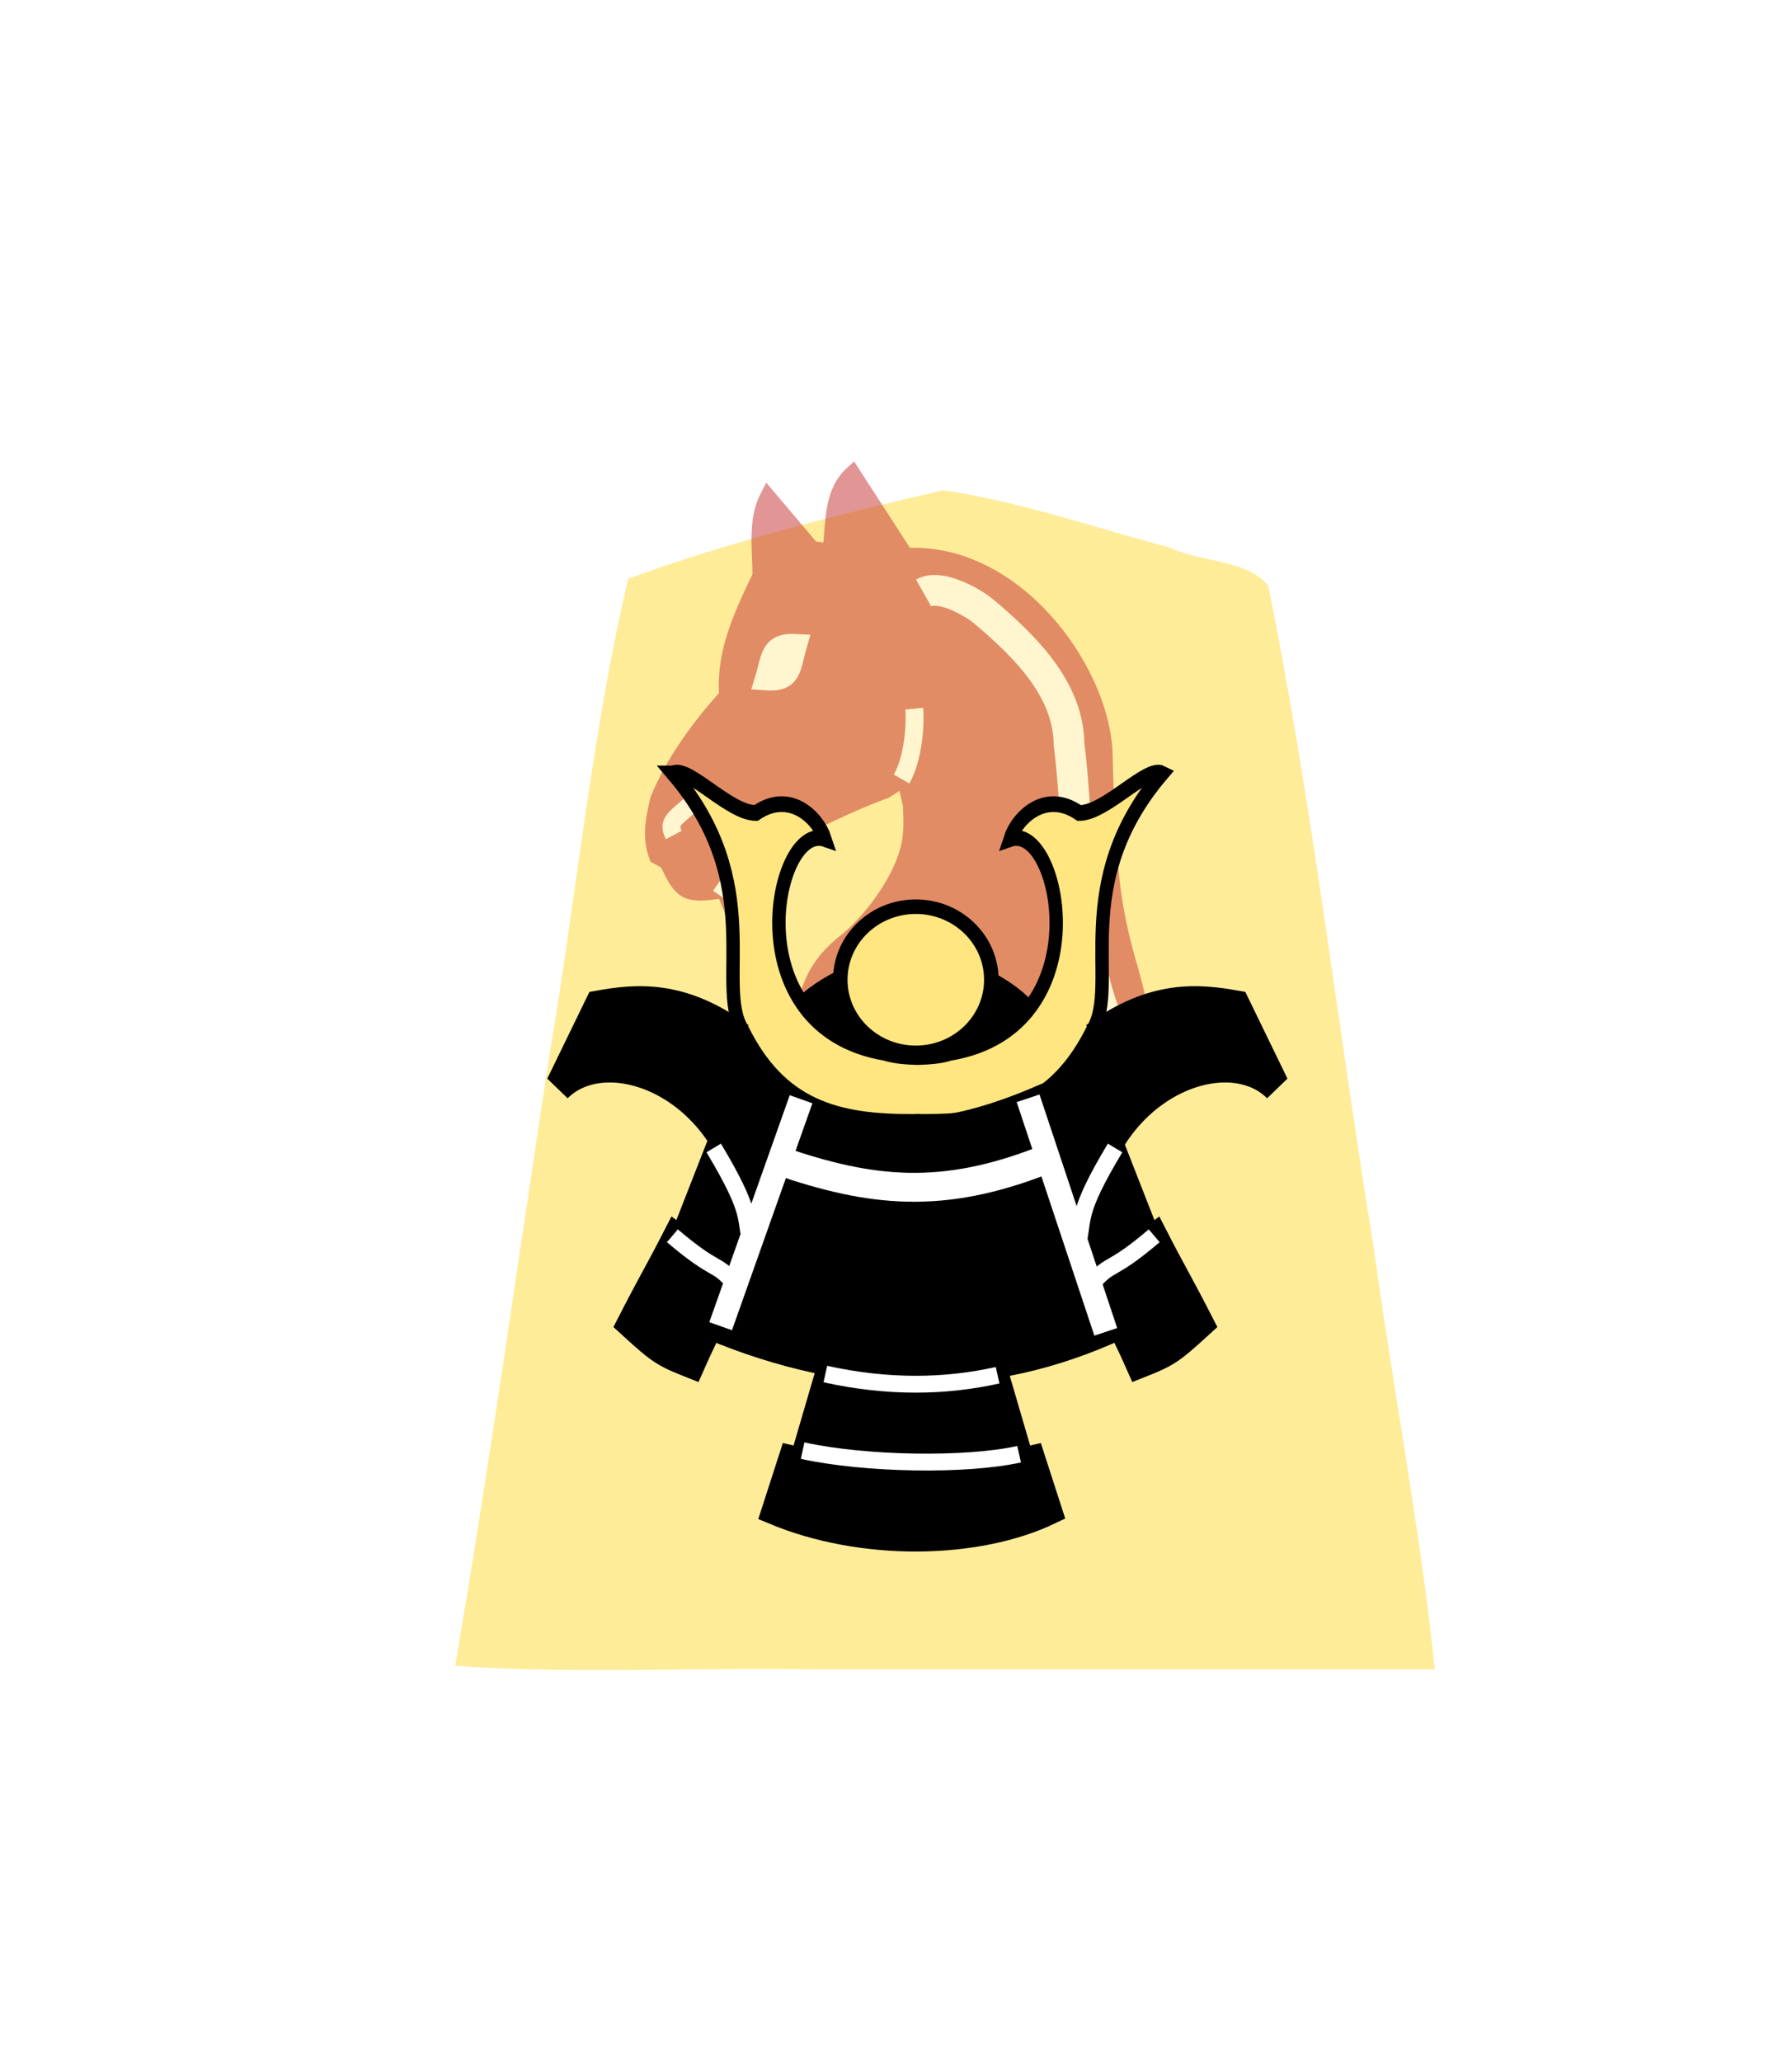 <?xml version="1.0" encoding="UTF-8" standalone="no"?>
<svg
   xmlns:dc="http://purl.org/dc/elements/1.1/"
   xmlns:cc="http://creativecommons.org/ns#"
   xmlns:rdf="http://www.w3.org/1999/02/22-rdf-syntax-ns#"
   xmlns:svg="http://www.w3.org/2000/svg"
   xmlns="http://www.w3.org/2000/svg"
   xmlns:sodipodi="http://sodipodi.sourceforge.net/DTD/sodipodi-0.dtd"
   xmlns:inkscape="http://www.inkscape.org/namespaces/inkscape"
   height="60"
   width="52.157"
   version="1.1"
   id="svg71"
   sodipodi:docname="w+N.svg"
   inkscape:version="1.0.1 (3bc2e813f5, 2020-09-07)">
  <defs
     id="defs75" />
  <sodipodi:namedview
     pagecolor="#ffffff"
     bordercolor="#666666"
     borderopacity="1"
     objecttolerance="10"
     gridtolerance="10"
     guidetolerance="10"
     inkscape:pageopacity="0"
     inkscape:pageshadow="2"
     inkscape:window-width="2560"
     inkscape:window-height="1377"
     id="namedview73"
     showgrid="false"
     inkscape:zoom="12.25"
     inkscape:cx="26.078501"
     inkscape:cy="30"
     inkscape:window-x="-8"
     inkscape:window-y="-8"
     inkscape:window-maximized="1"
     inkscape:current-layer="svg71" />
  <filter
     id="a">
    <feGaussianBlur
       in="SourceAlpha"
       result="blur"
       stdDeviation="2"
       id="feGaussianBlur2" />
    <feOffset
       dx="2"
       dy="2"
       result="offsetBlur"
       id="feOffset4" />
    <feBlend
       in="SourceGraphic"
       in2="offsetBlur"
       mode="normal"
       id="feBlend6" />
  </filter>
  <g
     fill="#fecb00"
     filter="url(#a)"
     transform="matrix(0.714,0,0,0.714,33.847,8.384)"
     id="g11"
     style="stroke-width:1.316">
    <path
       d="m -10.96,6.237 c -4.319,1 -8.69,2.088 -12.838,3.608 -1.492,6.331 -2.103,12.88 -3.191,19.305 -1.285,8.332 -2.439,16.689 -3.86,24.997 4.847,0.346 10,0.05 14.963,0.148 H 9.085 c -0.585,-5.657 -1.718,-11.523 -2.502,-17.26 -1.462,-8.96 -2.486,-18.012 -4.288,-26.903 -0.885,-1.093 -2.799,-0.957 -4.037,-1.564 -3.053,-0.81 -6.099,-1.875 -9.218,-2.332 z"
       fill="#feec99"
       id="path9"
       style="stroke-width:1.731" />
  </g>
  <g
     opacity="0.528"
     transform="matrix(0.591,0,0,0.592,10.702,2.415)"
     id="g31"
     style="stroke-width:1.257">
    <g
       transform="matrix(0.701,0,0,0.701,-244.804,-23.951)"
       id="g27"
       style="stroke-width:1.257">
      <g
         stroke-width="1.743"
         transform="matrix(0.577,0,0,0.577,442.027,27.099)"
         id="g23">
        <path
           d="m -112.144,62.364 c -1.6,3.019 -0.979,6.472 -0.979,9.788 -2.637,5.433 -4.421,9.611 -4.055,14.542 -3.426,3.817 -6.439,7.882 -8.39,12.585 -0.556,2.331 -1.037,4.661 -0.14,6.992 l 1.258,0.699 c 1.623,3.364 2.101,4.109 5.733,3.636 l 0.699,-3.496 0.979,-1.678 -0.699,4.475 0.979,2.377 c 5.562,-1.791 5.436,-4.784 8.354,-9.286 4.416,-2.04 6.332,-3.073 10.663,-4.697 l 1.958,-1.258 2.936,-4.894 -2.657,4.754 0.699,3.076 c 0,0 0.14,2.797 0,3.496 -0.295,4.507 -4.288,9.949 -7.519,12.729 -4.418,3.365 -5.27,6.49 -5.905,11.881 21.57,11.971 32.153,6.364 42.089,-0.28 -0.435,-2.472 -0.771,-4.234 -1.702,-7.638 -2.388,-8.008 -2.832,-13.068 -3.192,-26.9 -0.667,-10.141 -11.049,-24.316 -24.248,-23.643 l -6.515,-10.056 c -2.743,2.442 -2.342,6.067 -2.797,9.508 l -2.097,-0.28 z"
           fill="#c83737"
           stroke="#c83737"
           stroke-width="1.743"
           id="path13" />
        <g
           stroke="#ffffff"
           id="g21"
           style="stroke-width:2.192">
          <path
             d="m -95.839,96.831 c 1.504,-2.624 1.695,-6.973 1.543,-8.544"
             fill="none"
             stroke-width="2.177"
             id="path15" />
          <path
             d="m -108.574,80.454 c -3.305,-0.203 -3.029,1.49 -3.91,4.358 3.366,0.262 3.052,-1.43 3.91,-4.358 z"
             fill="#ffffff"
             stroke-width="2.495"
             id="path17" />
          <path
             d="m -93.159,74.22 c 1.994,-1.137 5.955,1.095 7.399,2.315 4.785,4.041 10.223,9.278 10.309,16.017 1.316,10.47 0.825,25.073 4.797,33.888"
             fill="none"
             stroke-width="3.733"
             id="path19" />
        </g>
      </g>
      <path
         d="m 374,91.163 2.125,-3"
         fill="none"
         stroke="#ffffff"
         stroke-width="1.256"
         id="path25" />
    </g>
    <path
       d="m 15.076,36.961 c -0.362,-0.676 0.138,-0.84 0.949,-1.607"
       fill="none"
       stroke="#ffffff"
       stroke-width="0.88"
       id="path29" />
  </g>
  <g
     transform="matrix(0.557,0,0,0.557,-109.588,-15.634)"
     id="g69"
     style="stroke-width:1.257">
    <g
       transform="translate(-71.191,-1.25)"
       id="g55"
       style="stroke-width:1.257">
      <g
         stroke="#000000"
         stroke-width="1.509"
         transform="translate(31.466,-52.326)"
         id="g45">
        <g
           stroke="#000000"
           id="g41"
           style="stroke-width:1.897">
          <path
             d="m 89.878,104.459 c 71.228,71.229 31.757,135.821 52.51,165.379 28.871,49.947 71.083,59.605 129.343,59.369 1.132,-0.005 2.27,-0.039 3.413,-0.104 1.143,0.064 2.28,0.099 3.413,0.104 58.26,0.236 100.472,-9.422 129.343,-59.369 20.752,-29.558 -18.718,-94.149 52.51,-165.379 -11.605,-5.015 -42.725,25.605 -62.898,25.525 -25.612,-15.171 -47.031,3.08 -52.251,16.777 37.839,-11.301 70.079,121.468 -45.538,137.914 -7.067,1.971 -16.164,2.514 -24.578,2.719 -8.414,-0.205 -17.511,-0.748 -24.578,-2.719 -115.617,-16.446 -83.377,-149.215 -45.538,-137.914 -5.22,-13.697 -26.639,-31.948 -52.251,-16.777 -20.172,0.08 -51.293,-30.539 -62.898,-25.525 z"
             fill="#ffe680"
             stroke-width="10.129"
             transform="matrix(0.069,0,0,0.081,265.433,113.589)"
             id="path33" />
          <path
             d="M 141.488,275.714 C 96.362,247.419 61.476,250.533 32.684,254.909 L 3.205,306.581 c 41.944,-36.203 152.117,6.577 144.443,111.867 7.771,-26.631 28.133,-63.418 39.832,-101.833 m 220.385,-40.901 c 45.126,-28.294 80.012,-25.181 108.804,-20.805 l 29.479,51.672 c -41.944,-36.203 -152.117,6.577 -144.443,111.867 -7.771,-26.631 -28.133,-63.418 -39.832,-101.833"
             stroke-width="20.258"
             transform="matrix(0.069,0,0,0.081,265.455,113.567)"
             id="path35" />
          <path
             d="m 128.121,339.223 -29.443,64.097 c -3.407,-2.033 6.609,9.491 -6.593,1.008 -14.054,23.338 -19.002,29.833 -33.969,54.715 21.968,17.086 24.658,18.309 46.106,25.56 13.293,-25.846 25.739,-42.374 44.638,-83.919 m 270.023,-61.462 29.443,64.097 c 3.407,-2.033 -6.609,9.491 6.593,1.008 14.054,23.338 19.002,29.833 33.969,54.715 -21.968,17.086 -24.658,18.309 -46.106,25.56 -13.293,-25.846 -25.739,-42.374 -44.638,-83.919"
             stroke-width="20.258"
             transform="matrix(0.069,0,0,0.081,265.433,113.589)"
             id="path37" />
          <path
             d="m 273.604,150.864 c 7.363,3.092 14.48,3.19 21.328,0 l -4.023,-11.781 c -5.552,2.376 -8.767,2.099 -13.5,0.437 z"
             stroke-width="1.509"
             id="path39" />
        </g>
        <path
           d="m 277.188,142.28 c 4.811,1.655 8.506,2.056 13.826,-0.031"
           fill="none"
           stroke="#ffffff"
           stroke-width="1.509"
           id="path43" />
      </g>
      <g
         fill="none"
         stroke="#ffffff"
         id="g53"
         style="stroke-width:1.581">
        <path
           d="m 305.232,89.29 c 2.11,3.522 1.59,3.631 1.985,5.204 m 18.988,-5.204 c -2.11,3.522 -1.59,3.631 -1.985,5.204"
           stroke-width="0.88"
           id="path47" />
        <path
           d="m 305.594,98.601 4.203,-11.856 m 11.863,-0.05 4.059,12.202"
           id="path49"
           style="stroke-width:1.257" />
        <path
           d="m 304.323,90.316 c 2.375,2.019 2.256,1.307 3.27,2.527 m 21.906,-2.527 c -2.375,2.019 -2.256,1.307 -3.27,2.527"
           stroke-width="0.88"
           transform="translate(-1.25,3.562)"
           id="path51" />
      </g>
    </g>
    <g
       stroke="#000000"
       id="g63"
       style="stroke-width:1.581">
      <path
         d="m 239.024,80.489 c 3.438,-2.881 8.3,-2.42 11.037,0.135 -2.365,3.351 -9.495,2.306 -11.037,-0.135 z"
         id="path57"
         style="stroke-width:1.257" />
      <ellipse
         cx="244.601"
         cy="79.253"
         fill="#ffe680"
         rx="3.947"
         ry="3.818"
         stroke-width="0.76"
         id="ellipse59" />
      <path
         d="m 240.019,99.645 -1.37,4.685 -0.575,-0.133 -0.928,2.873 c 4.644,1.952 10.662,1.844 14.496,0 l -0.928,-2.873 -0.575,0.133 -1.37,-4.685"
         id="path61"
         style="stroke-width:1.257" />
    </g>
    <path
       d="m 239.875,99.851 c 3.262,0.719 6.238,0.677 9,0.062"
       fill="none"
       stroke="#ffffff"
       stroke-width="0.88"
       id="path65" />
    <path
       d="m 238.687,103.851 c 3.262,0.719 8.551,0.802 11.312,0.188"
       fill="none"
       stroke="#ffffff"
       stroke-width="0.88"
       id="path67" />
  </g>
</svg>
